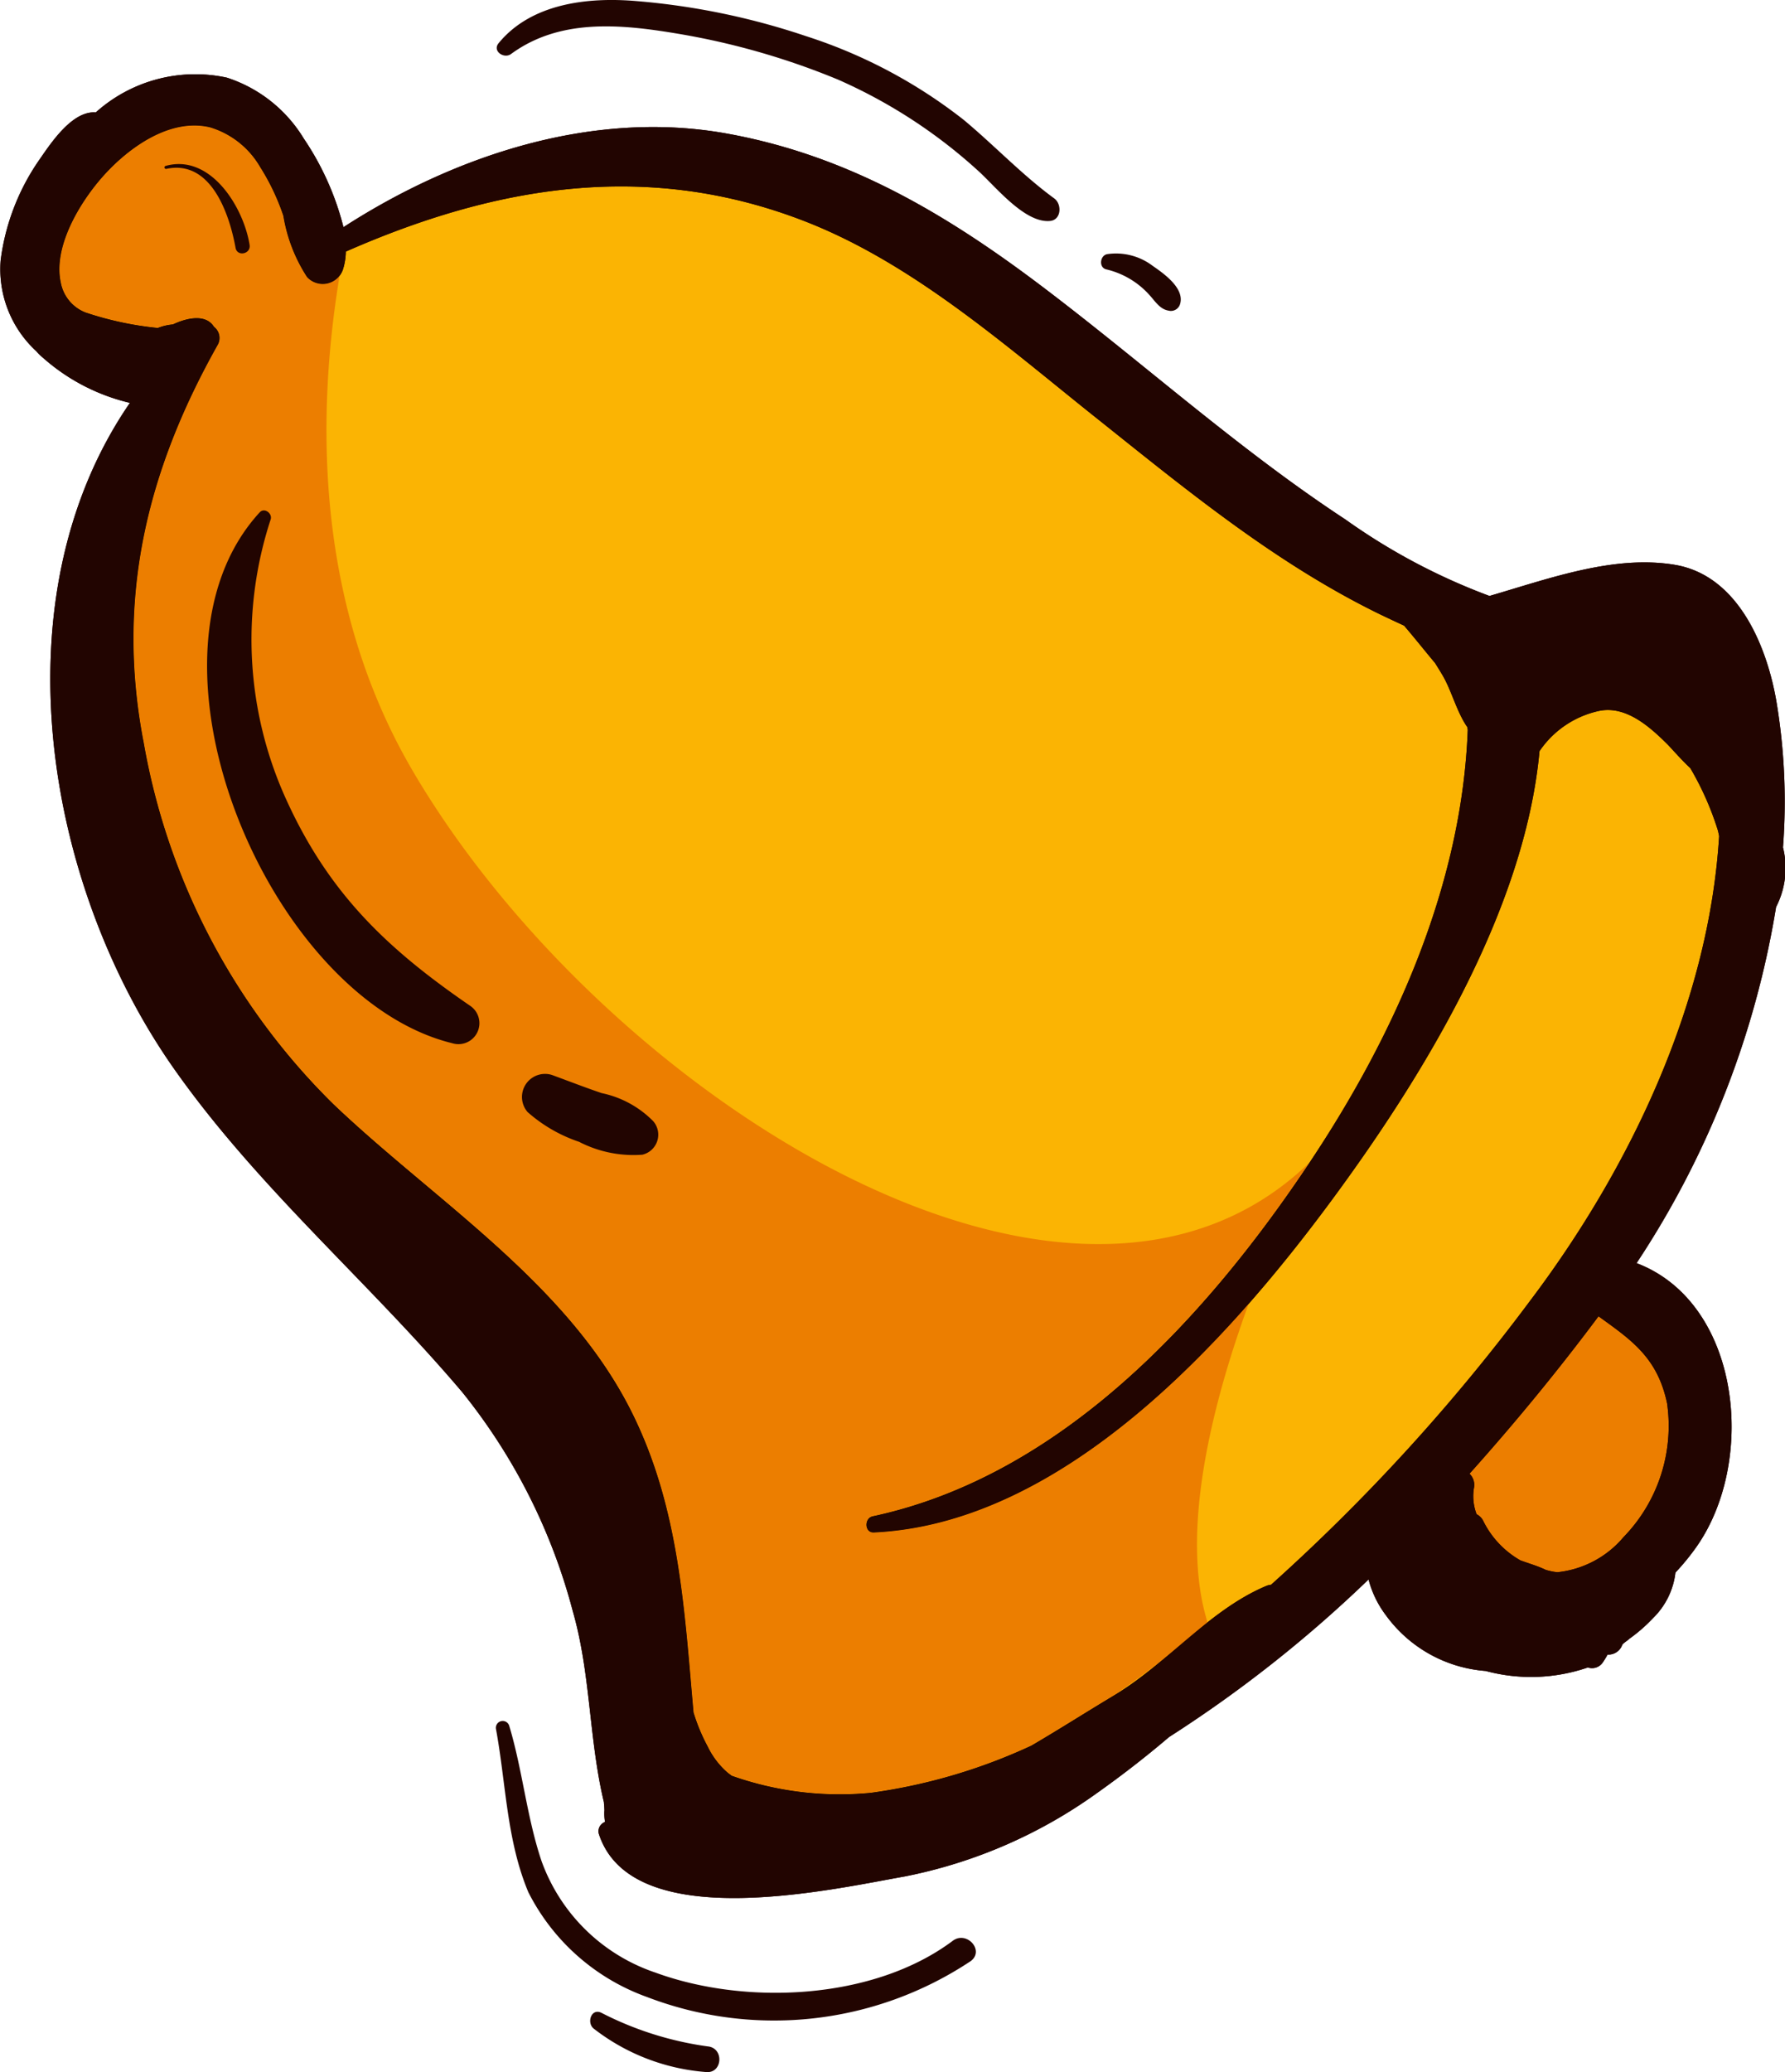 <svg xmlns="http://www.w3.org/2000/svg" id="prefix__Group_13737" width="73.664" height="85.488" data-name="Group 13737" viewBox="0 0 73.664 85.488">
    <defs>
        <style>
            .prefix__cls-1{fill:#220501}.prefix__cls-1,.prefix__cls-3,.prefix__cls-4{fill-rule:evenodd}.prefix__cls-3{fill:#ec7e00}.prefix__cls-4{fill:#5d1913}
        </style>
    </defs>
    <path id="prefix__Path_7393" d="M433.052 129.515c-2.511-.414-5.155.562-7.642 1.286a25.586 25.586 0 0 1-5.945-3.155c-4.389-2.879-8.3-6.417-12.48-9.583-4.011-3.036-8.085-5.45-13.078-6.343-5.5-.986-11.2.9-15.791 3.867a11.568 11.568 0 0 0-1.637-3.654 5.8 5.8 0 0 0-3.174-2.514 6.145 6.145 0 0 0-5.41 1.434c-.964-.075-1.84 1.247-2.311 1.928a9.327 9.327 0 0 0-1.615 4.171 4.594 4.594 0 0 0 1.469 3.75 2.368 2.368 0 0 0 .288.281 8.26 8.26 0 0 0 3.578 1.852c-5.512 8.007-3.531 19.86 1.818 27.468 3.457 4.916 8.036 8.785 11.9 13.349a24.19 24.19 0 0 1 4.558 9.03c.744 2.585.661 5.28 1.285 7.883 0 .052.008.1.012.15s.006.116.009.176a2.063 2.063 0 0 0 .024.489.407.407 0 0 0-.255.49c1.361 4.186 9.612 2.289 12.642 1.754a20.3 20.3 0 0 0 7.914-3.436c.931-.659 1.962-1.447 2.977-2.313a53.06 53.06 0 0 0 8.232-6.5 4.189 4.189 0 0 0 .7 1.455 5.61 5.61 0 0 0 4.132 2.32 7.213 7.213 0 0 0 4.218-.144.538.538 0 0 0 .632-.231 3.2 3.2 0 0 0 .181-.3h.006a.606.606 0 0 0 .6-.4c.027-.06.2-.168.262-.224a.186.186 0 0 0 .026-.025 6.6 6.6 0 0 0 .987-.86 3.133 3.133 0 0 0 .921-1.876 9.812 9.812 0 0 0 .824-1c2.547-3.537 1.9-10.118-2.429-11.765a37.529 37.529 0 0 0 5.758-14.692 3.5 3.5 0 0 0 .285-2.458 24.959 24.959 0 0 0-.279-6.064c-.408-2.296-1.607-5.169-4.192-5.596z" class="prefix__cls-1" data-name="Path 7393" transform="translate(-363.942 -106.215)"/>
    <path id="prefix__Path_7394" d="M427.162 159.745a79.544 79.544 0 0 1-10.68 11.7.691.691 0 0 0-.206.052c-2.347.99-4.057 3.181-6.254 4.5-1.168.7-2.288 1.415-3.43 2.084a23.2 23.2 0 0 1-6.629 1.947 13.338 13.338 0 0 1-5.743-.706c-.047-.038-.094-.074-.146-.111a3.358 3.358 0 0 1-.838-1.09 7.756 7.756 0 0 1-.586-1.408c-.377-4.214-.581-8.383-2.507-12.3-2.644-5.383-8.145-8.781-12.356-12.794a27.578 27.578 0 0 1-7.825-14.9c-1.161-5.967.128-11.236 3.06-16.441a.58.58 0 0 0-.161-.729.728.728 0 0 0-.182-.2c-.4-.3-1.056-.118-1.516.1a2.189 2.189 0 0 0-.622.146 13.581 13.581 0 0 1-2.985-.639 1.646 1.646 0 0 1-1.017-1.225c-.328-1.465.77-3.311 1.765-4.419 1.042-1.16 2.75-2.392 4.4-1.99a3.589 3.589 0 0 1 2.06 1.636 9.31 9.31 0 0 1 .958 2.015 6.564 6.564 0 0 0 .978 2.525.88.88 0 0 0 1.477-.305 2.531 2.531 0 0 0 .123-.749c6.171-2.71 12.419-3.785 18.942-1.25 4.455 1.732 8.278 5.125 11.972 8.069 3.73 2.973 7.409 6.014 11.712 8.121.324.157.677.322 1.046.492.434.507.851 1.033 1.279 1.544.114.183.227.362.335.549.348.607.575 1.5 1 2.1 0 .035.009.071.014.106-.238 6.4-3.007 12.582-6.535 17.864-4.246 6.361-10.218 12.91-18.021 14.581-.361.077-.344.686.045.668 7.791-.363 14.56-7.839 18.889-13.7 3.607-4.886 7.966-11.845 8.583-18.533a3.979 3.979 0 0 1 2.433-1.655c1.119-.248 2.106.639 2.832 1.357.187.187.545.61.96 1a12.243 12.243 0 0 1 1.125 2.531c.026.085.044.178.063.271-.424 6.929-3.707 13.752-7.812 19.186z" data-name="Path 7394" transform="translate(-364.028 -106.066)" style="fill:#fbb403;fill-rule:evenodd"/>
    <path id="prefix__Path_7395" d="M429.592 172.991a38.821 38.821 0 0 1-3.837 3c-1.168.7-2.288 1.415-3.43 2.084a23.2 23.2 0 0 1-6.629 1.947 13.338 13.338 0 0 1-5.743-.706c-.047-.038-.094-.074-.146-.111a3.358 3.358 0 0 1-.838-1.09 7.754 7.754 0 0 1-.586-1.408c-.377-4.214-.581-8.383-2.507-12.3-2.644-5.383-8.145-8.781-12.356-12.794a27.578 27.578 0 0 1-7.825-14.9c-1.161-5.967.128-11.236 3.06-16.441a.58.58 0 0 0-.161-.729.728.728 0 0 0-.182-.2c-.4-.3-1.056-.118-1.516.1a2.189 2.189 0 0 0-.622.146 13.58 13.58 0 0 1-2.985-.639 1.646 1.646 0 0 1-1.017-1.225c-.328-1.465.77-3.311 1.765-4.419 1.042-1.16 2.75-2.392 4.4-1.99a3.589 3.589 0 0 1 2.06 1.636 9.309 9.309 0 0 1 .958 2.015 6.565 6.565 0 0 0 .978 2.525.887.887 0 0 0 1.343-.054c-.972 5.865-1 13.58 3.021 20.437 7.8 13.292 27.136 25.668 36.995 16.16-4.246 6.361-10.218 12.91-18.021 14.581-.361.077-.344.686.045.668 5.976-.279 11.348-4.74 15.482-9.449-1.484 4.059-2.866 9.412-1.706 13.156z" class="prefix__cls-3" data-name="Path 7395" transform="translate(-379.761 -106.066)"/>
    <path id="prefix__Path_7396" d="M376.533 160.548a6.586 6.586 0 0 1-1.8 5.516 4.126 4.126 0 0 1-2.724 1.446l-.131-.015a2.95 2.95 0 0 1-.353-.082c-.335-.162-.692-.261-1.045-.391a3.806 3.806 0 0 1-1.544-1.646.621.621 0 0 0-.265-.258 2.082 2.082 0 0 1-.112-1.072.642.642 0 0 0-.181-.6c1.924-2.146 3.721-4.342 5.324-6.494 1.355.979 2.434 1.698 2.831 3.596z" class="prefix__cls-3" data-name="Path 7396" transform="translate(-307.734 -102.649)"/>
    <g id="prefix__Group_13736" data-name="Group 13736">
        <path id="prefix__Path_7399" d="M433.052 129.515c-2.511-.414-5.155.562-7.642 1.286a25.586 25.586 0 0 1-5.945-3.155c-4.389-2.879-8.3-6.417-12.48-9.583-4.011-3.036-8.085-5.45-13.078-6.343-5.5-.986-11.2.9-15.791 3.867a11.568 11.568 0 0 0-1.637-3.654 5.8 5.8 0 0 0-3.174-2.514 6.145 6.145 0 0 0-5.41 1.434c-.964-.075-1.84 1.247-2.311 1.928a9.327 9.327 0 0 0-1.615 4.171 4.594 4.594 0 0 0 1.469 3.75 2.447 2.447 0 0 0 .288.281 8.26 8.26 0 0 0 3.578 1.852c-5.512 8.007-3.531 19.86 1.818 27.468 3.457 4.916 8.036 8.786 11.9 13.349a24.19 24.19 0 0 1 4.558 9.03c.744 2.585.661 5.28 1.285 7.883 0 .052.008.1.012.15s.006.116.009.176a2.075 2.075 0 0 0 .024.49.405.405 0 0 0-.255.489c1.361 4.186 9.612 2.289 12.642 1.754a20.3 20.3 0 0 0 7.914-3.436c.931-.659 1.962-1.447 2.977-2.313a53.06 53.06 0 0 0 8.232-6.5 4.189 4.189 0 0 0 .7 1.455 5.606 5.606 0 0 0 4.132 2.32 7.213 7.213 0 0 0 4.218-.144.538.538 0 0 0 .632-.231 3.2 3.2 0 0 0 .181-.3h.006a.605.605 0 0 0 .6-.4c.027-.06.2-.168.262-.224a.186.186 0 0 0 .026-.025 6.6 6.6 0 0 0 .987-.86 3.131 3.131 0 0 0 .921-1.876 9.7 9.7 0 0 0 .824-1c2.547-3.537 1.9-10.118-2.429-11.765a37.529 37.529 0 0 0 5.758-14.692 3.5 3.5 0 0 0 .285-2.458 24.959 24.959 0 0 0-.279-6.064c-.4-2.295-1.6-5.167-4.187-5.594zm-.311 34.6a6.586 6.586 0 0 1-1.8 5.516 4.126 4.126 0 0 1-2.724 1.446l-.131-.015a2.95 2.95 0 0 1-.353-.082c-.335-.162-.692-.261-1.045-.391a3.809 3.809 0 0 1-1.544-1.645.606.606 0 0 0-.265-.259 2.082 2.082 0 0 1-.112-1.072.643.643 0 0 0-.181-.6c1.924-2.146 3.721-4.343 5.324-6.494 1.356.978 2.435 1.7 2.832 3.6zm-5.665-4.221a79.544 79.544 0 0 1-10.68 11.7.691.691 0 0 0-.206.052c-2.348.99-4.057 3.181-6.254 4.5-1.168.7-2.288 1.415-3.431 2.084a23.184 23.184 0 0 1-6.628 1.947 13.338 13.338 0 0 1-5.743-.706c-.047-.038-.094-.074-.146-.111a3.358 3.358 0 0 1-.838-1.09 7.754 7.754 0 0 1-.586-1.408c-.377-4.214-.58-8.383-2.507-12.3-2.644-5.383-8.145-8.781-12.356-12.794a27.578 27.578 0 0 1-7.825-14.9c-1.161-5.967.128-11.236 3.06-16.441a.58.58 0 0 0-.161-.729.728.728 0 0 0-.182-.2c-.4-.3-1.056-.118-1.516.1a2.189 2.189 0 0 0-.622.146 13.581 13.581 0 0 1-2.985-.639 1.646 1.646 0 0 1-1.017-1.225c-.328-1.465.77-3.311 1.765-4.419 1.042-1.16 2.75-2.392 4.4-1.99a3.589 3.589 0 0 1 2.06 1.636 9.31 9.31 0 0 1 .958 2.015 6.558 6.558 0 0 0 .978 2.525.88.88 0 0 0 1.477-.305 2.537 2.537 0 0 0 .123-.749c6.171-2.71 12.419-3.785 18.942-1.25 4.455 1.732 8.278 5.125 11.972 8.069 3.73 2.973 7.409 6.014 11.712 8.121.324.157.677.322 1.046.492.434.507.851 1.033 1.279 1.544.114.183.227.362.335.549.348.607.575 1.5 1 2.1 0 .035.009.071.014.106-.238 6.4-3.007 12.582-6.535 17.864-4.246 6.361-10.218 12.91-18.021 14.581-.361.077-.344.686.045.668 7.791-.363 14.56-7.839 18.889-13.7 3.607-4.886 7.966-11.845 8.582-18.533a3.985 3.985 0 0 1 2.433-1.655c1.12-.248 2.108.639 2.833 1.357.187.187.545.61.96 1a12.244 12.244 0 0 1 1.125 2.531c.026.085.044.178.063.271-.424 6.929-3.707 13.752-7.811 19.186z" class="prefix__cls-1" data-name="Path 7399" transform="translate(-363.942 -106.215)"/>
        <path id="prefix__Path_7400" d="M424.928 146.458c-3.416-2.343-5.818-4.618-7.583-8.487a15.912 15.912 0 0 1-.657-11.573c.089-.253-.254-.513-.45-.3-5.535 6.023.389 20.051 7.944 21.9a.865.865 0 0 0 .746-1.54z" class="prefix__cls-1" data-name="Path 7400" transform="translate(-405.521 -104.961)"/>
        <path id="prefix__Path_7401" d="M412.664 149.6a4.184 4.184 0 0 0-2.127-1.158c-.691-.234-1.372-.5-2.059-.751a.952.952 0 0 0-1 1.531 6.182 6.182 0 0 0 2.128 1.23 4.888 4.888 0 0 0 2.608.531.848.848 0 0 0 .45-1.383z" class="prefix__cls-1" data-name="Path 7401" transform="translate(-385.707 -103.346)"/>
        <path id="prefix__Path_7402" d="M422.942 112.8a.063.063 0 0 0 .026.123c1.842-.4 2.607 1.849 2.862 3.256.069.378.637.256.58-.119-.251-1.573-1.621-3.776-3.468-3.26z" class="prefix__cls-1" data-name="Path 7402" transform="translate(-416.109 -105.955)"/>
        <path id="prefix__Path_7403" d="M414.813 114.613c-1.309-.954-2.486-2.2-3.742-3.245a20.857 20.857 0 0 0-6.519-3.456 29.392 29.392 0 0 0-6.99-1.442c-2-.17-4.334.093-5.683 1.74-.265.325.225.656.515.444 2.012-1.475 4.518-1.233 6.85-.843a30.354 30.354 0 0 1 6.645 1.9 21.311 21.311 0 0 1 5.728 3.713c.716.626 1.952 2.218 3.019 2.118.473-.042.498-.693.177-.929z" class="prefix__cls-1" data-name="Path 7403" transform="translate(-371.304 -106.426)"/>
        <path id="prefix__Path_7404" d="M389.269 116.663a2.5 2.5 0 0 0-1.872-.479c-.3.054-.358.553-.038.628a3.447 3.447 0 0 1 1.774 1.049c.232.249.429.592.792.652a.394.394 0 0 0 .473-.248c.224-.665-.673-1.286-1.129-1.602z" class="prefix__cls-1" data-name="Path 7404" transform="translate(-341.705 -105.699)"/>
        <path id="prefix__Path_7405" d="M413.867 181.556c-3.265 2.447-8.539 2.678-12.27 1.312a7.556 7.556 0 0 1-4.7-4.6c-.608-1.8-.783-3.747-1.332-5.575a.282.282 0 0 0-.551.114c.419 2.267.435 4.586 1.337 6.743a8.83 8.83 0 0 0 4.9 4.326 14.656 14.656 0 0 0 13.358-1.483c.583-.436-.167-1.267-.742-.837z" class="prefix__cls-1" data-name="Path 7405" transform="translate(-374.548 -101.489)"/>
        <path id="prefix__Path_7406" d="M409.717 185.078a13.647 13.647 0 0 1-4.4-1.392c-.409-.186-.6.406-.317.65a8.634 8.634 0 0 0 4.649 1.8c.681.064.751-.993.068-1.058z" class="prefix__cls-1" data-name="Path 7406" transform="translate(-380.509 -100.654)"/>
    </g>
</svg>
